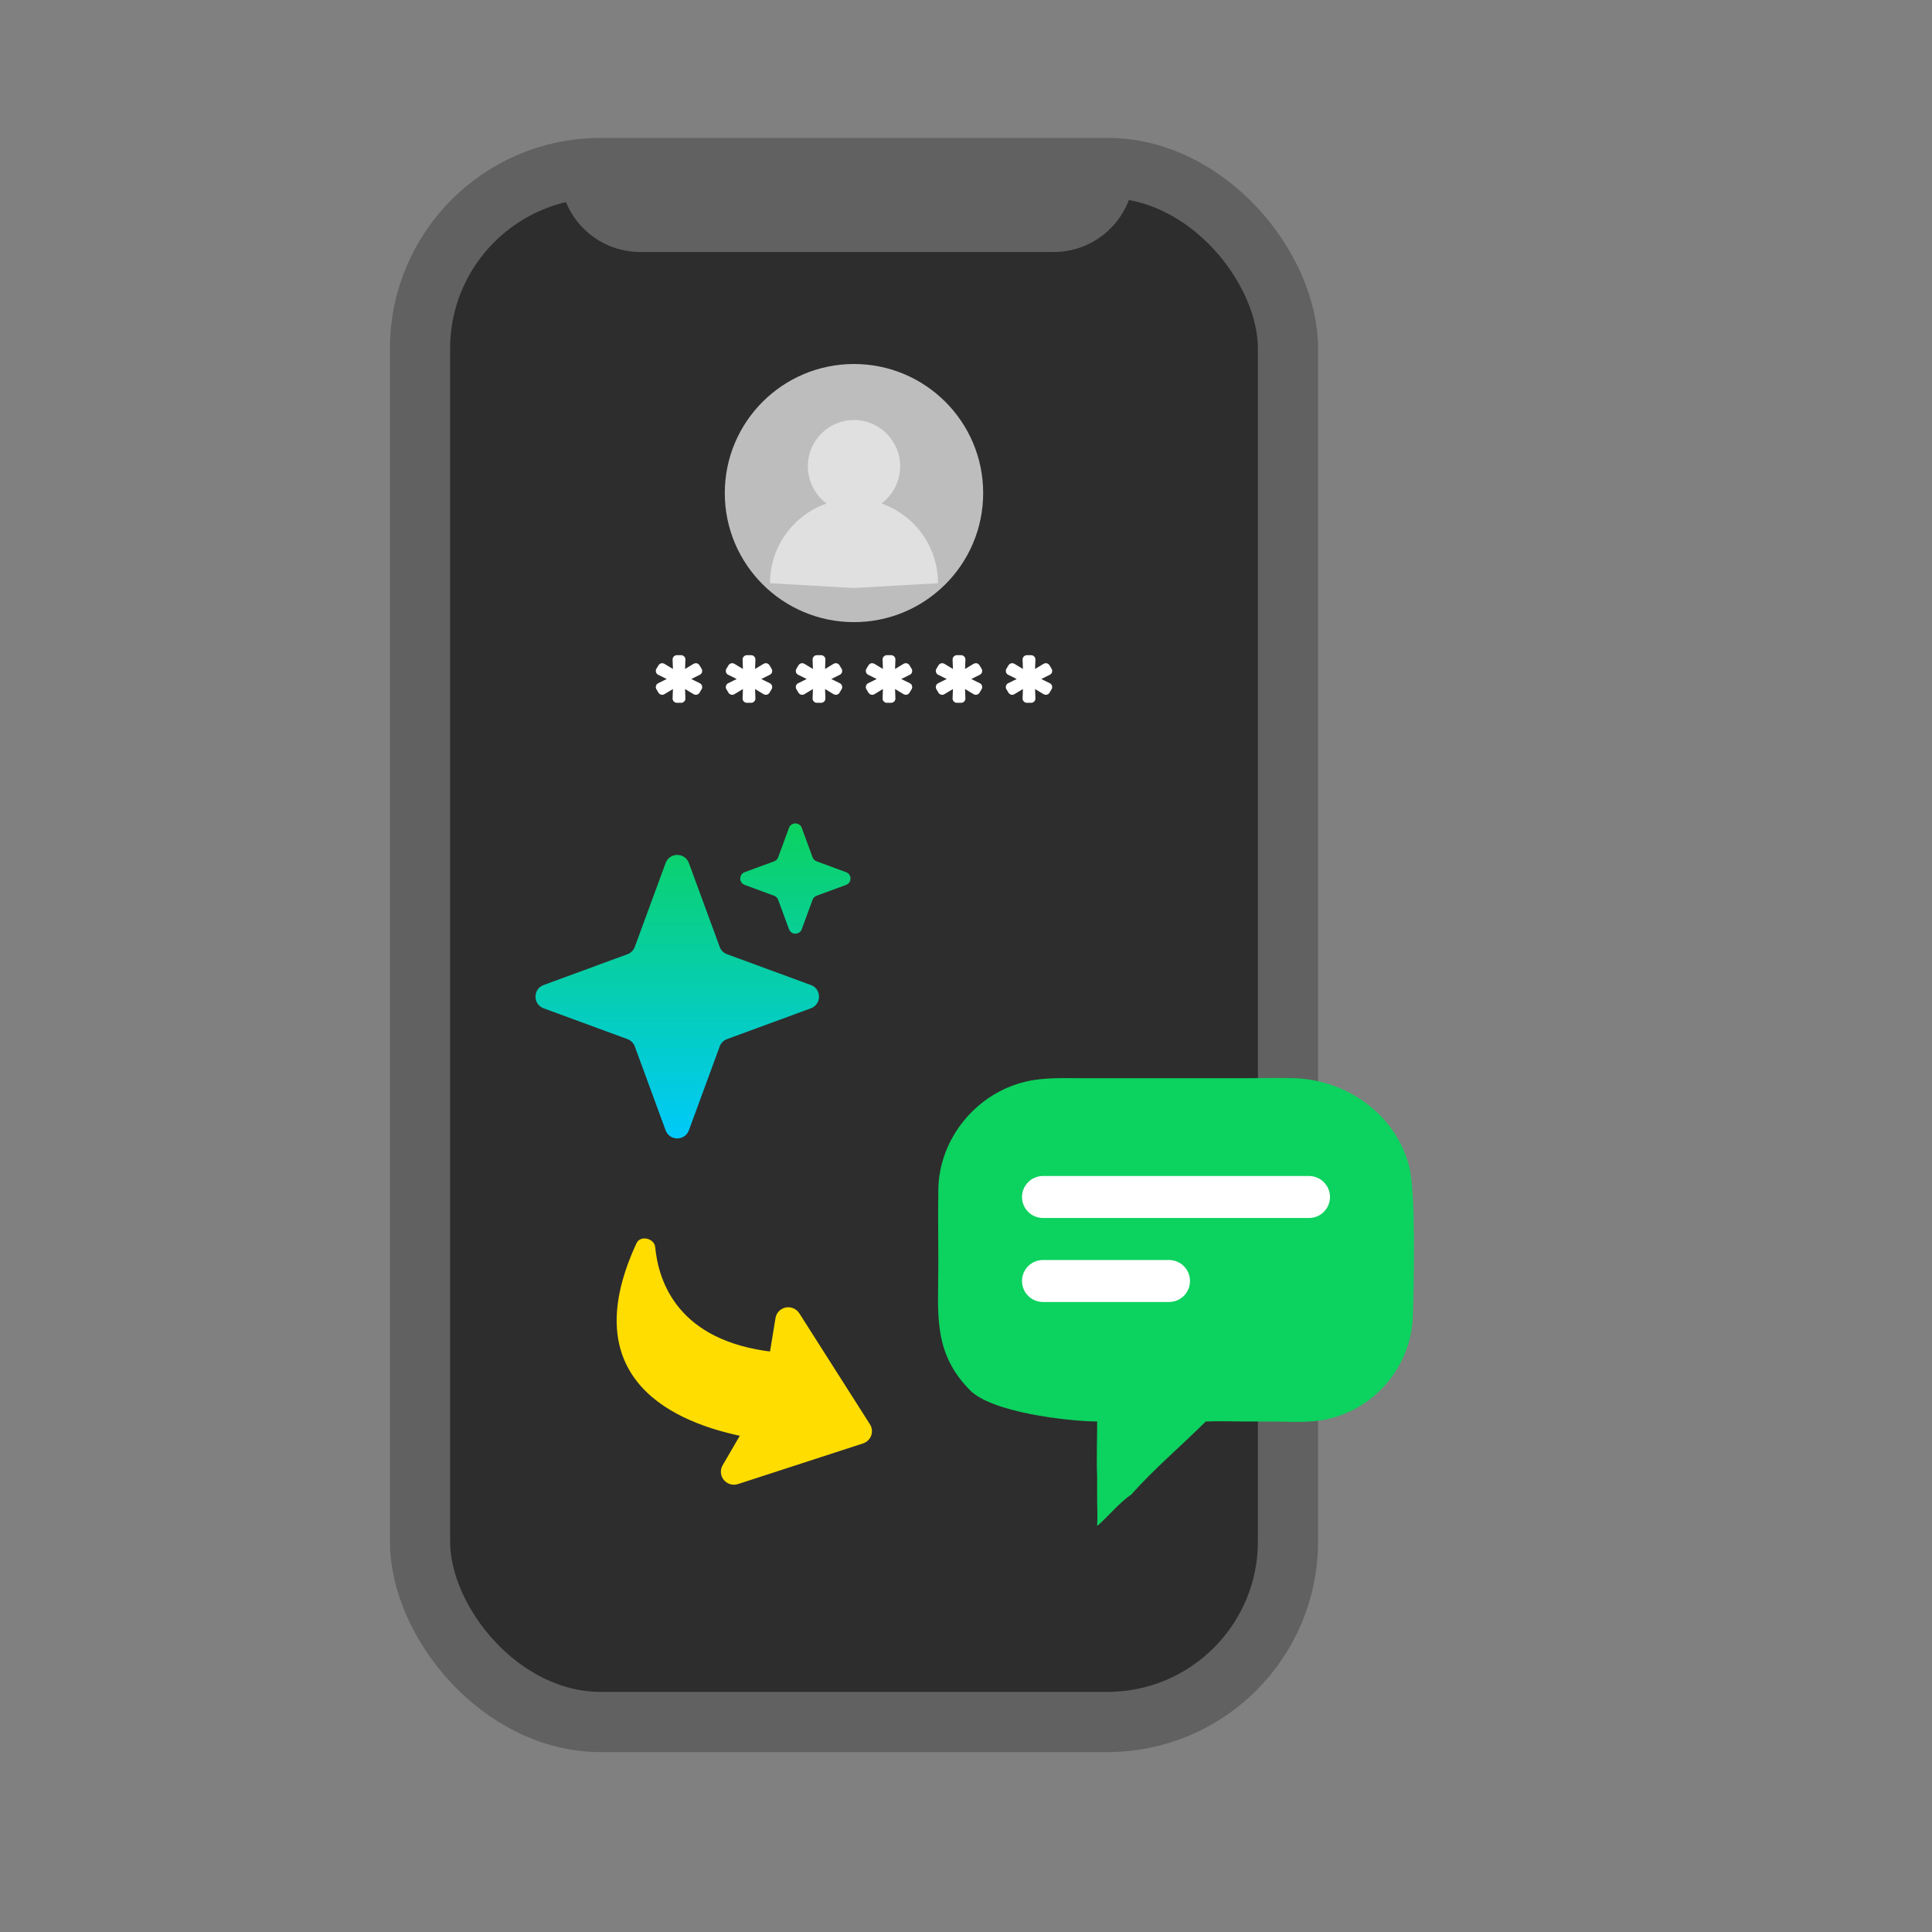 <svg width="138" height="138" viewBox="0 0 138 138" fill="none" xmlns="http://www.w3.org/2000/svg">
<rect x="0" y="0" width="138" height="138" fill="#808080" stroke="none"/>
<rect x="30" y="12" width="62" height="111" rx="12.9" fill="#2D2D2D" stroke="#616161" stroke-width="4.3"/>
<path d="M40 11H81V12.267C81 15.433 78.433 18 75.267 18H45.733C42.567 18 40 15.433 40 12.267V11Z" fill="#616161"/>
<path d="M48.659 50.1C48.772 50.099 48.863 50.006 48.858 49.893L48.826 49.036L49.6 49.503C49.694 49.56 49.818 49.529 49.875 49.435L50.03 49.176C50.09 49.076 50.052 48.945 49.947 48.894L49.152 48.5L49.947 48.106C50.052 48.055 50.09 47.924 50.03 47.824L49.875 47.565C49.818 47.471 49.694 47.44 49.6 47.497L48.826 47.965L48.858 47.107C48.863 46.994 48.772 46.901 48.659 46.9H48.341C48.228 46.901 48.137 46.994 48.142 47.107L48.173 47.965L47.4 47.497C47.306 47.44 47.182 47.471 47.125 47.565L46.97 47.824C46.91 47.924 46.948 48.055 47.053 48.106L47.847 48.5L47.053 48.894C46.948 48.945 46.91 49.076 46.97 49.176L47.125 49.435C47.182 49.529 47.306 49.56 47.4 49.503L48.173 49.036L48.142 49.893C48.137 50.006 48.228 50.099 48.341 50.1H48.659Z" fill="white" stroke="white" stroke-width="0.2"/>
<path d="M53.659 50.1C53.772 50.099 53.863 50.006 53.858 49.893L53.826 49.036L54.6 49.503C54.694 49.56 54.818 49.529 54.875 49.435L55.03 49.176C55.09 49.076 55.052 48.945 54.947 48.894L54.152 48.5L54.947 48.106C55.052 48.055 55.09 47.924 55.03 47.824L54.875 47.565C54.818 47.471 54.694 47.44 54.6 47.497L53.826 47.965L53.858 47.107C53.863 46.994 53.772 46.901 53.659 46.9H53.341C53.228 46.901 53.137 46.994 53.142 47.107L53.173 47.965L52.4 47.497C52.306 47.44 52.182 47.471 52.125 47.565L51.97 47.824C51.91 47.924 51.948 48.055 52.053 48.106L52.847 48.5L52.053 48.894C51.948 48.945 51.91 49.076 51.97 49.176L52.125 49.435C52.182 49.529 52.306 49.56 52.4 49.503L53.173 49.036L53.142 49.893C53.137 50.006 53.228 50.099 53.341 50.1H53.659Z" fill="white" stroke="white" stroke-width="0.2"/>
<path d="M58.659 50.1C58.772 50.099 58.863 50.006 58.858 49.893L58.826 49.036L59.6 49.503C59.694 49.56 59.818 49.529 59.875 49.435L60.03 49.176C60.09 49.076 60.052 48.945 59.947 48.894L59.152 48.5L59.947 48.106C60.052 48.055 60.09 47.924 60.03 47.824L59.875 47.565C59.818 47.471 59.694 47.44 59.6 47.497L58.826 47.965L58.858 47.107C58.863 46.994 58.772 46.901 58.659 46.9H58.341C58.228 46.901 58.137 46.994 58.142 47.107L58.173 47.965L57.4 47.497C57.306 47.44 57.182 47.471 57.125 47.565L56.97 47.824C56.91 47.924 56.948 48.055 57.053 48.106L57.847 48.5L57.053 48.894C56.948 48.945 56.91 49.076 56.97 49.176L57.125 49.435C57.182 49.529 57.306 49.56 57.4 49.503L58.173 49.036L58.142 49.893C58.137 50.006 58.228 50.099 58.341 50.1H58.659Z" fill="white" stroke="white" stroke-width="0.2"/>
<path d="M63.659 50.1C63.772 50.099 63.863 50.006 63.858 49.893L63.826 49.036L64.6 49.503C64.694 49.56 64.818 49.529 64.875 49.435L65.03 49.176C65.09 49.076 65.052 48.945 64.947 48.894L64.152 48.5L64.947 48.106C65.052 48.055 65.09 47.924 65.03 47.824L64.875 47.565C64.818 47.471 64.694 47.44 64.6 47.497L63.826 47.965L63.858 47.107C63.863 46.994 63.772 46.901 63.659 46.9H63.341C63.228 46.901 63.137 46.994 63.142 47.107L63.173 47.965L62.4 47.497C62.306 47.44 62.182 47.471 62.125 47.565L61.97 47.824C61.91 47.924 61.948 48.055 62.053 48.106L62.847 48.5L62.053 48.894C61.948 48.945 61.91 49.076 61.97 49.176L62.125 49.435C62.182 49.529 62.306 49.56 62.4 49.503L63.173 49.036L63.142 49.893C63.137 50.006 63.228 50.099 63.341 50.1H63.659Z" fill="white" stroke="white" stroke-width="0.2"/>
<path d="M68.659 50.1C68.772 50.099 68.863 50.006 68.858 49.893L68.826 49.036L69.6 49.503C69.694 49.56 69.818 49.529 69.875 49.435L70.03 49.176C70.09 49.076 70.052 48.945 69.947 48.894L69.152 48.5L69.947 48.106C70.052 48.055 70.09 47.924 70.03 47.824L69.875 47.565C69.818 47.471 69.694 47.44 69.6 47.497L68.826 47.965L68.858 47.107C68.863 46.994 68.772 46.901 68.659 46.9H68.341C68.228 46.901 68.137 46.994 68.142 47.107L68.173 47.965L67.4 47.497C67.306 47.44 67.182 47.471 67.125 47.565L66.97 47.824C66.91 47.924 66.948 48.055 67.053 48.106L67.847 48.5L67.053 48.894C66.948 48.945 66.91 49.076 66.97 49.176L67.125 49.435C67.182 49.529 67.306 49.56 67.4 49.503L68.173 49.036L68.142 49.893C68.137 50.006 68.228 50.099 68.341 50.1H68.659Z" fill="white" stroke="white" stroke-width="0.2"/>
<path d="M73.659 50.1C73.772 50.099 73.863 50.006 73.858 49.893L73.826 49.036L74.6 49.503C74.694 49.56 74.818 49.529 74.875 49.435L75.03 49.176C75.09 49.076 75.052 48.945 74.947 48.894L74.152 48.5L74.947 48.106C75.052 48.055 75.09 47.924 75.03 47.824L74.875 47.565C74.818 47.471 74.694 47.44 74.6 47.497L73.826 47.965L73.858 47.107C73.863 46.994 73.772 46.901 73.659 46.9H73.341C73.228 46.901 73.137 46.994 73.142 47.107L73.173 47.965L72.4 47.497C72.306 47.44 72.182 47.471 72.125 47.565L71.97 47.824C71.91 47.924 71.948 48.055 72.053 48.106L72.847 48.5L72.053 48.894C71.948 48.945 71.91 49.076 71.97 49.176L72.125 49.435C72.182 49.529 72.306 49.56 72.4 49.503L73.173 49.036L73.142 49.893C73.137 50.006 73.228 50.099 73.341 50.1H73.659Z" fill="white" stroke="white" stroke-width="0.2"/>
<ellipse cx="60.999" cy="35.219" rx="9.228" ry="9.219" fill="#BDBDBD"/>
<path d="M62.957 35.966C63.769 35.364 64.296 34.397 64.296 33.306C64.296 31.48 62.82 30 61 30C59.18 30 57.704 31.48 57.704 33.306C57.704 34.397 58.231 35.364 59.043 35.966C56.69 36.78 55 39.021 55 41.657L60.947 42L67 41.657C67 39.021 65.31 36.78 62.957 35.966Z" fill="#E0E0E0"/>
<path d="M78.368 105.536C78.315 104.211 78.369 102.864 78.368 101.537C76.171 101.511 70.85 100.881 69.287 99.303C66.61 96.599 67.022 93.829 67.024 90.334C67.025 88.534 66.992 86.73 67.024 84.931C67.089 81.304 69.761 78.056 73.327 77.244C74.656 76.941 76.099 77.016 77.455 77.016L88.905 77.016C90.056 77.016 91.215 76.984 92.365 77.011C96.178 77.1 99.703 79.599 100.652 83.307C101.138 85.204 100.997 91.634 100.919 94C100.803 97.535 98.286 100.601 94.8 101.372C93.522 101.654 92.113 101.54 90.805 101.538L88.921 101.535C87.994 101.535 87.051 101.495 86.126 101.537C84.369 103.281 82.437 104.915 80.794 106.765C79.961 107.316 79.158 108.329 78.368 109C78.413 108.298 78.362 107.591 78.368 106.887C78.358 106.437 78.366 105.986 78.368 105.536Z" fill="#0CD25F"/>
<path d="M73.44 84.439C73.722 84.158 74.103 84 74.502 84H93.498C93.897 84 94.278 84.158 94.56 84.439C94.842 84.721 95 85.102 95 85.5C95 85.898 94.842 86.279 94.56 86.561C94.278 86.842 93.897 87 93.498 87H74.502C74.103 87 73.722 86.842 73.44 86.561C73.158 86.279 73 85.898 73 85.5C73 85.102 73.158 84.721 73.44 84.439Z" fill="white"/>
<path d="M73.439 90.439C73.721 90.158 74.102 90 74.5 90H83.5C83.898 90 84.279 90.158 84.561 90.439C84.842 90.721 85 91.102 85 91.5C85 91.898 84.842 92.279 84.561 92.561C84.279 92.842 83.898 93 83.5 93H74.5C74.102 93 73.721 92.842 73.439 92.561C73.158 92.279 73 91.898 73 91.5C73 91.102 73.158 90.721 73.439 90.439Z" fill="white"/>
<path d="M57.269 59.134C57.113 58.709 56.512 58.709 56.356 59.134L55.584 61.236C55.535 61.37 55.429 61.475 55.295 61.524L53.193 62.297C52.769 62.453 52.769 63.053 53.193 63.209L55.295 63.981C55.429 64.031 55.535 64.136 55.584 64.27L56.356 66.372C56.512 66.797 57.113 66.797 57.269 66.372L58.041 64.27C58.09 64.136 58.196 64.031 58.33 63.981L60.432 63.209C60.856 63.053 60.856 62.453 60.432 62.297L58.33 61.524C58.196 61.475 58.09 61.37 58.041 61.236L57.269 59.134Z" fill="url(#paint0_linear_11795_3494)"/>
<path d="M49.206 61.646C48.922 60.872 47.828 60.872 47.544 61.646L45.344 67.633C45.254 67.877 45.062 68.07 44.818 68.159L38.83 70.359C38.057 70.643 38.057 71.737 38.83 72.022L44.818 74.222C45.062 74.311 45.254 74.504 45.344 74.748L47.544 80.735C47.828 81.509 48.922 81.509 49.206 80.735L51.406 74.748C51.496 74.504 51.688 74.311 51.932 74.222L57.92 72.022C58.693 71.737 58.693 70.643 57.92 70.359L51.932 68.159C51.688 68.07 51.496 67.877 51.406 67.633L49.206 61.646Z" fill="url(#paint1_linear_11795_3494)"/>
<path d="M52.638 105.767L61.572 102.862C61.669 102.83 61.758 102.777 61.831 102.706C61.904 102.635 61.96 102.549 61.994 102.453C62.028 102.358 62.04 102.256 62.029 102.155C62.017 102.053 61.983 101.956 61.928 101.87L56.884 93.943C56.81 93.828 56.703 93.737 56.576 93.682C56.45 93.628 56.31 93.612 56.175 93.638C56.04 93.665 55.916 93.731 55.821 93.828C55.726 93.925 55.663 94.049 55.641 94.184L55.209 96.814C48.246 96.029 46.792 91.663 46.55 89.096C46.514 88.721 45.858 88.555 45.698 88.894C41.61 97.685 47.185 101.173 53.233 102.381L51.831 104.792C51.763 104.91 51.733 105.045 51.744 105.181C51.756 105.317 51.809 105.446 51.896 105.552C51.983 105.658 52.1 105.736 52.233 105.774C52.365 105.813 52.505 105.811 52.636 105.769" fill="#FFDD00"/>
<path d="M52.638 105.767L61.572 102.862C61.669 102.83 61.758 102.777 61.831 102.706C61.904 102.635 61.96 102.549 61.994 102.453C62.028 102.358 62.04 102.256 62.029 102.155C62.017 102.053 61.983 101.956 61.928 101.87L56.884 93.943C56.81 93.828 56.703 93.737 56.576 93.682C56.45 93.628 56.31 93.612 56.175 93.638C56.04 93.665 55.916 93.731 55.821 93.828C55.726 93.925 55.663 94.049 55.641 94.184L55.209 96.814C48.246 96.029 46.792 91.663 46.55 89.096C46.514 88.721 45.858 88.555 45.698 88.894C41.61 97.685 47.185 101.173 53.233 102.381L51.831 104.792C51.763 104.91 51.733 105.045 51.744 105.181C51.756 105.317 51.809 105.446 51.896 105.552C51.983 105.658 52.1 105.736 52.233 105.774C52.365 105.813 52.505 105.811 52.636 105.769" stroke="#FFDD00" stroke-width="0.5" stroke-linecap="round" stroke-linejoin="round"/>
<defs>
<linearGradient id="paint0_linear_11795_3494" x1="49.5" y1="81.315" x2="49.5" y2="58.815" gradientUnits="userSpaceOnUse">
<stop stop-color="#00CAFA"/>
<stop offset="1" stop-color="#0CD25F"/>
</linearGradient>
<linearGradient id="paint1_linear_11795_3494" x1="49.5" y1="81.315" x2="49.5" y2="58.815" gradientUnits="userSpaceOnUse">
<stop stop-color="#00CAFA"/>
<stop offset="1" stop-color="#0CD25F"/>
</linearGradient>
</defs>
</svg>
